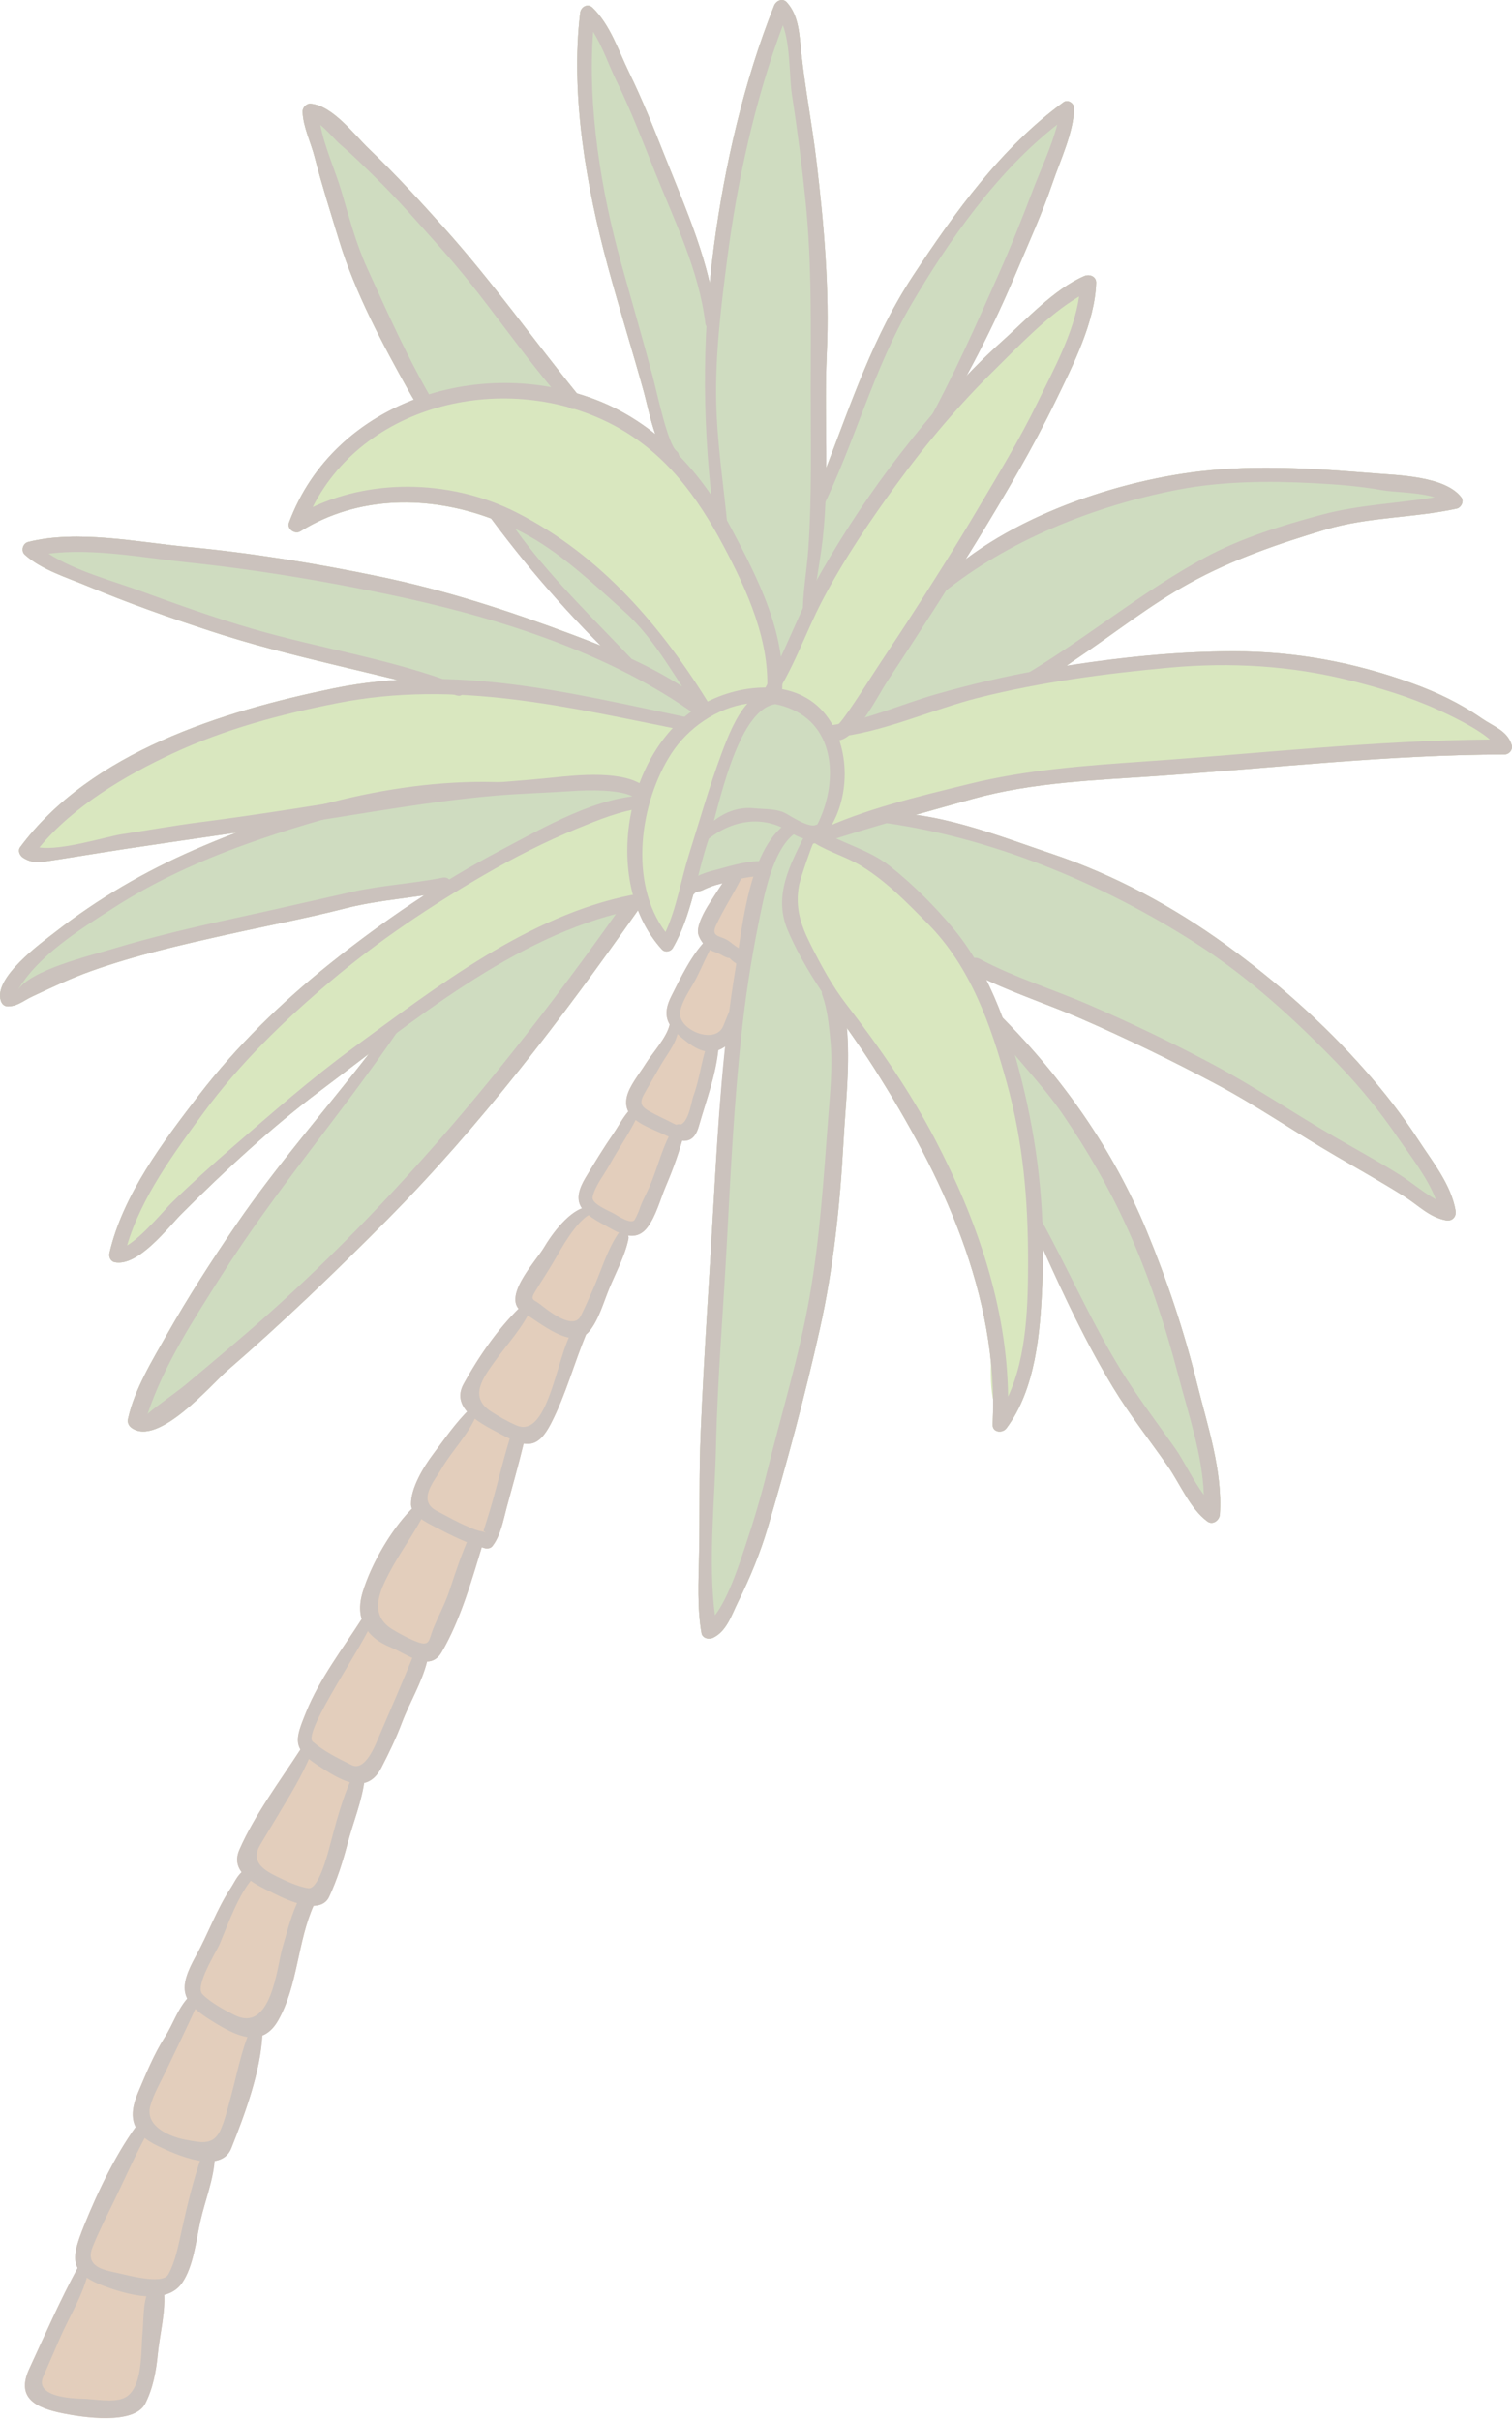 <svg width="537" height="859" viewBox="0 0 537 859" fill="none" xmlns="http://www.w3.org/2000/svg">
<g opacity="0.3">
<path d="M526.277 255.003C518.555 249.634 510.331 245.722 501.528 242.527C480.908 235.058 459.98 231.201 438.174 231.207C418.216 231.219 398.406 233.277 378.707 236.379C379.905 235.525 381.121 234.653 382.393 233.793C395.82 224.8 408.112 214.923 422.35 207.054C437.842 198.491 453.923 193.037 470.821 187.963C485.994 183.405 502.044 183.896 517.395 180.53C518.961 180.186 520.054 177.926 519.016 176.556C513.23 168.951 496.368 168.687 487.738 167.987C467.093 166.329 446.921 164.903 426.245 167.293C399.205 170.426 366.059 181.052 342.785 198.688C344.241 196.347 345.758 194.026 347.195 191.661C357.103 175.42 366.815 159.025 375.114 141.893C381.127 129.498 388.855 114.374 389.303 100.412C389.383 98.072 386.907 97.206 385.083 97.986C374.352 102.624 364.29 113.674 355.678 121.346C351.256 125.296 347.067 129.504 342.988 133.791C349.616 121.715 355.629 109.301 360.967 96.592C365.365 86.155 370.212 75.529 373.867 64.804C376.594 56.837 381.336 46.886 381.471 38.415C381.49 36.664 379.278 35.147 377.73 36.265C355.679 52.347 339.124 75.357 324.241 97.937C310.199 119.233 302.453 142.716 293.436 166.071C293.509 152.563 293.005 138.988 293.626 125.591C294.67 102.851 292.662 79.712 289.971 57.169C288.448 44.404 286.003 31.769 284.609 18.998C283.933 12.739 283.859 5.644 279.43 0.81C277.926 -0.83 275.634 0.251 274.934 2.002C264.252 28.728 257.366 58.71 253.576 87.261C252.993 91.708 252.495 96.106 252.065 100.474C248.441 84.773 241.758 69.687 235.873 54.847C231.96 44.988 228.127 35.344 223.453 25.804C219.644 18.016 216.782 8.869 210.467 2.751C208.705 1.044 206.297 2.426 206.039 4.594C202.55 33.612 208.256 66.401 215.842 94.405C219.903 109.399 224.571 124.258 228.705 139.246C229.614 142.532 230.879 148.779 232.796 154.203C226.966 149.553 220.572 145.585 213.508 142.655C210.695 141.5 207.826 140.517 204.921 139.664C189.091 120.099 174.699 99.81 157.844 81.026C149.158 71.358 140.485 61.868 131.087 52.881C125.706 47.733 118.163 37.494 110.312 36.806C108.795 36.677 107.401 38.206 107.456 39.662C107.647 45.043 110.392 50.51 111.731 55.7C114.293 65.645 117.432 75.504 120.429 85.332C126.08 103.877 135.988 122.348 145.417 139.209C145.927 140.124 146.462 141.015 146.996 141.906C127.241 149.486 110.589 164.172 102.646 185.475C101.793 187.778 104.741 189.799 106.688 188.589C127.217 175.782 152.395 175.819 174.521 184.087C186.333 200.002 199.282 215.002 213.508 229.241C210.289 227.945 207.046 226.686 203.754 225.445C180.897 216.894 158.814 209.64 134.846 204.665C112.339 199.984 89.366 196.268 66.473 194.112C48.794 192.441 27.523 187.975 10.01 192.373C8.106 192.852 7.313 195.524 8.824 196.894C14.795 202.281 24.021 205.076 31.319 208.129C45.545 214.075 60.097 219.192 74.753 223.989C96.498 231.108 118.937 235.906 141.161 241.36C133.624 241.833 126.031 242.785 118.359 244.358C79.077 252.442 32.32 266.858 7.154 300.716C6.238 301.951 7.012 303.646 8.118 304.396C10.207 305.815 12.676 306.3 15.207 305.925C25.121 304.439 35.004 302.75 44.925 301.257C57.947 299.291 70.981 297.412 84.01 295.52C78.912 297.479 73.893 299.525 68.985 301.668C51.337 309.377 34.82 318.997 19.617 330.846C14.936 334.494 -2.656 347.124 0.342 355.367C0.722 356.43 1.588 357.234 2.774 357.228C6.208 357.204 8.284 355.201 11.386 353.745C18.376 350.465 25.133 347.24 32.449 344.642C48.026 339.095 64.249 335.385 80.367 331.804C94.477 328.665 108.777 325.956 122.776 322.387C132.063 320.022 141.505 319.144 150.897 317.719C139.232 325.293 127.948 333.438 117.106 342.105C100.036 355.76 84.028 371.332 70.686 388.678C58.027 405.165 43.622 424.152 38.874 444.791C38.573 446.118 39.267 447.739 40.717 448.034C49.083 449.73 59.661 435.681 64.519 430.823C79.679 415.687 96.375 400.19 113.513 387.327C119.25 383.027 125.098 378.549 131.062 374.028C115.313 394.311 98.439 413.47 83.832 434.803C75.152 447.475 66.853 460.362 59.267 473.735C54.108 482.832 47.744 493.225 45.477 503.582C45.176 504.958 45.692 506.094 46.835 506.893C56.319 513.514 75.238 491.217 80.613 486.573C100.337 469.533 118.992 451.591 137.346 433.102C170.663 399.526 199.497 361.583 226.629 323.051C228.637 328.192 231.383 332.965 235.081 337.001C236.156 338.18 238.164 337.83 238.938 336.509C242.292 330.79 244.424 324.187 246.248 317.461C246.451 317.32 246.647 317.166 246.819 316.939C247.176 316.46 248.705 316.374 249.319 316.073C251.494 314.979 253.662 314.218 256.033 313.665C256.242 313.616 256.439 313.567 256.641 313.511C255.02 315.913 253.466 318.346 251.862 320.833C250.314 323.247 247.231 328.683 247.993 331.601C248.269 332.664 248.939 333.819 249.768 334.857C245.056 340.189 241.666 347.228 238.496 353.469C236.291 357.799 236.217 360.846 237.845 363.647C237.845 363.653 237.833 363.653 237.833 363.666C236.875 368.248 231.635 373.832 229.233 377.714C227.169 381.068 223.453 385.478 222.605 389.397C222.163 391.442 222.439 393.107 223.152 394.514C221.106 396.842 219.737 399.667 217.894 402.339C214.374 407.425 211.217 412.628 208.029 417.917C205.001 422.954 204.872 426.203 206.745 428.9C201.204 430.982 195.787 438.427 193.164 442.881C190.578 447.272 179.521 458.974 184.202 464.552C176.554 472.052 169.681 482.07 164.65 491.26C162.512 495.154 163.55 498.391 165.909 501.076C161.321 505.787 157.813 510.885 153.802 516.211C150.417 520.72 145.897 528.108 145.983 533.963C145.989 534.498 146.124 535.018 146.333 535.51C138.74 543.189 131.738 555.395 128.765 565.29C127.708 568.803 127.641 571.948 128.458 574.701C121.51 585.536 113.537 595.837 108.666 607.863C106.123 614.143 104.821 617.636 106.731 620.986C106.713 621.015 106.676 621.027 106.658 621.058C99.311 632.362 90.454 644.179 85.036 656.532C83.605 659.795 84.206 662.41 85.828 664.56C84.126 666.04 83.076 668.474 81.897 670.254C76.946 677.754 73.961 686.35 69.63 694.174C65.791 701.128 64.593 705.514 66.553 709.408C62.965 713.487 61.405 718.627 58.5 723.167C54.654 729.199 51.81 736.208 49.022 742.78C46.878 747.83 46.62 751.754 48.229 754.979C40.852 765.195 34.525 778.414 29.93 789.826C27.136 796.763 25.668 801.394 27.578 805.017C21.3 816.608 15.968 828.776 10.409 840.797C5.587 851.223 12.707 854.697 22.473 856.653C28.886 857.936 47.627 860.965 51.614 853.106C54.341 847.727 55.471 841.62 56.042 835.663C56.7 828.961 58.659 821.443 58.309 814.569C60.877 813.904 63.119 812.604 64.691 810.301C68.733 804.426 69.624 795.311 71.141 788.525C72.72 781.399 75.57 774.323 76.141 767.055C78.826 766.625 81.031 765.318 82.155 762.487C86.977 750.41 92.438 735.624 93.156 722.504C95.245 721.674 97.167 720.009 98.814 717.111C105.761 704.861 105.644 689.334 111.363 676.464C113.777 676.392 115.835 675.538 116.891 673.27C119.704 667.269 121.774 660.697 123.458 654.29C125.337 647.152 128.169 640.167 129.275 632.87C131.627 632.354 133.746 630.728 135.454 627.421C138.12 622.251 140.638 617.072 142.696 611.604C145.436 604.339 149.828 597.243 151.671 589.769C153.648 589.726 155.442 588.84 156.836 586.47C163.354 575.394 167.328 561.635 171.106 549.197C171.487 549.307 171.831 549.448 172.218 549.552C173.071 549.787 174.263 549.59 174.847 548.859C177.777 545.185 178.747 539.609 179.945 535.143C181.99 527.525 184.146 520.013 185.983 512.372C189.957 513.023 192.728 511.082 195.817 505.031C200.977 494.927 203.827 484.122 208.158 473.661C208.576 473.342 208.969 472.949 209.337 472.5C212.654 468.385 214.3 462.439 216.266 457.623C218.588 451.947 221.979 445.755 223.183 439.791C223.281 439.299 223.201 438.876 223.048 438.501C225.529 438.912 227.925 438.335 230.007 435.565C232.98 431.633 234.577 425.472 236.469 421.044C238.674 415.865 240.714 410.368 242.255 404.882C244.86 405.122 246.991 403.998 248.183 399.802C250.781 390.675 254.025 382.229 255.057 372.75C255.775 372.48 256.494 372.136 257.231 371.651C257.366 371.559 257.477 371.436 257.618 371.332C255.714 389.2 254.559 407.174 253.558 425.104C251.998 452.961 250.014 480.786 248.846 508.662C248.232 523.146 248.595 537.636 248.275 552.127C248.085 561.089 247.587 570.814 249.141 579.634C249.473 581.556 251.776 582.036 253.269 581.316C258.103 578.993 259.854 573.196 262.108 568.644C266.377 560.025 269.995 551.296 272.723 542.066C279.584 518.834 285.935 495.265 291.2 471.603C296.046 449.834 298.356 427.53 299.572 405.282C300.303 391.965 301.943 378.23 300.745 364.827C303.995 369.44 307.256 374.096 310.352 378.985C334.523 417.02 354.776 459.324 352.552 505.609C352.405 508.496 356.029 508.858 357.46 506.948C367.829 493.072 369.432 473.065 370.157 456.376C370.353 451.941 370.408 447.567 370.39 443.225C377.939 460.006 385.746 476.689 395.298 492.457C401.171 502.157 408.284 511.137 414.764 520.43C419.07 526.587 422.713 535.64 428.868 540.069C430.802 541.451 433.124 539.546 433.247 537.557C434.261 521.98 428.825 506.057 425.139 491.125C420.575 472.598 414.5 454.484 407.215 436.842C395.532 408.494 377.608 382.966 356.035 361.215C354.309 356.596 352.368 352.044 350.169 347.67C361.041 352.83 372.786 356.737 383.793 361.51C399.924 368.518 416.079 376.381 431.632 384.636C446.399 392.468 460.183 402.026 474.642 410.417C482.701 415.098 490.785 419.662 498.697 424.625C503.715 427.77 507.554 432.02 513.519 433.163C515.724 433.599 517.345 431.891 516.965 429.717C515.368 420.442 508.777 412.395 503.77 404.674C498.033 395.841 491.7 387.726 484.741 379.827C470.164 363.266 453.26 348.346 435.422 335.404C416.73 321.847 395.691 310.514 373.793 303.155C359.149 298.241 341.71 291.423 325.174 289.26C331.956 287.338 338.749 285.427 345.525 283.548C366.674 277.675 389.205 276.932 410.986 275.44C451.957 272.632 493.236 267.872 534.293 267.81C536.013 267.804 537.407 266.09 536.891 264.414C535.343 259.352 530.38 257.841 526.277 255.003Z" fill="#A25B1D"/>
<path d="M536.891 264.414C535.343 259.352 530.38 257.841 526.277 255.003C518.555 249.635 510.331 245.722 501.528 242.528C480.908 235.058 459.98 231.201 438.174 231.207C418.216 231.219 398.406 233.277 378.707 236.379C379.905 235.525 381.121 234.653 382.393 233.793C395.82 224.8 408.112 214.923 422.35 207.054C437.842 198.491 453.923 193.037 470.821 187.963C485.994 183.405 502.044 183.897 517.395 180.53C518.961 180.186 520.054 177.926 519.016 176.556C513.23 168.952 496.368 168.688 487.738 167.987C467.093 166.329 446.921 164.904 426.245 167.293C399.205 170.426 366.059 181.053 342.785 198.688C344.241 196.348 345.758 194.026 347.195 191.661C357.103 175.42 366.815 159.025 375.114 141.893C381.127 129.498 388.855 114.375 389.303 100.413C389.383 98.072 386.907 97.206 385.083 97.986C374.352 102.624 364.29 113.674 355.678 121.347C351.256 125.296 347.067 129.504 342.988 133.791C349.616 121.715 355.629 109.301 360.967 96.592C365.365 86.156 370.212 75.529 373.867 64.804C376.594 56.837 381.336 46.886 381.471 38.415C381.49 36.665 379.278 35.148 377.73 36.265C355.679 52.347 339.124 75.357 324.241 97.937C310.199 119.233 302.453 142.717 293.436 166.071C293.509 152.563 293.005 138.988 293.626 125.591C294.67 102.851 292.662 79.712 289.971 57.169C288.448 44.404 286.003 31.769 284.609 18.999C283.933 12.739 283.859 5.645 279.43 0.81C277.926 -0.83 275.634 0.251 274.934 2.002C264.252 28.729 257.366 58.711 253.576 87.261C252.993 91.709 252.495 96.107 252.065 100.474C248.441 84.774 241.758 69.687 235.873 54.847C231.96 44.988 228.127 35.344 223.453 25.805C219.644 18.016 216.782 8.869 210.467 2.751C208.705 1.044 206.297 2.426 206.039 4.594C202.55 33.612 208.256 66.401 215.842 94.405C219.903 109.399 224.571 124.258 228.705 139.246C229.614 142.532 230.879 148.779 232.796 154.203C226.966 149.553 220.572 145.585 213.508 142.655C210.695 141.5 207.826 140.518 204.921 139.664C189.091 120.1 174.699 99.811 157.844 81.027C149.158 71.358 140.485 61.868 131.087 52.881C125.706 47.734 118.163 37.494 110.312 36.806C108.795 36.677 107.401 38.206 107.456 39.662C107.647 45.043 110.392 50.51 111.731 55.701C114.293 65.645 117.432 75.504 120.429 85.332C126.08 103.877 135.988 122.348 145.417 139.209C145.927 140.124 146.462 141.015 146.996 141.906C127.241 149.486 110.589 164.173 102.646 185.475C101.793 187.779 104.741 189.8 106.688 188.59C127.217 175.782 152.395 175.819 174.521 184.087C186.333 200.003 199.282 215.003 213.508 229.241C210.289 227.945 207.046 226.686 203.754 225.445C180.897 216.895 158.814 209.64 134.846 204.665C112.339 199.984 89.366 196.268 66.473 194.112C48.794 192.441 27.523 187.975 10.01 192.373C8.106 192.853 7.313 195.525 8.824 196.894C14.795 202.281 24.021 205.076 31.319 208.129C45.545 214.075 60.097 219.192 74.753 223.989C96.498 231.109 118.937 235.906 141.161 241.361C133.624 241.834 126.031 242.786 118.359 244.358C79.077 252.442 32.32 266.858 7.154 300.716C6.238 301.951 7.012 303.646 8.118 304.396C10.207 305.815 12.676 306.3 15.207 305.925C25.121 304.439 35.004 302.75 44.925 301.257C57.947 299.291 70.981 297.412 84.01 295.52C78.912 297.479 73.893 299.525 68.985 301.669C51.337 309.378 34.82 318.997 19.617 330.846C14.936 334.495 -2.656 347.124 0.342 355.367C0.722 356.43 1.588 357.234 2.774 357.228C6.208 357.204 8.284 355.201 11.386 353.745C18.376 350.465 25.133 347.241 32.449 344.642C48.026 339.095 64.249 335.385 80.367 331.804C94.477 328.665 108.777 325.956 122.776 322.388C132.063 320.023 141.505 319.144 150.897 317.719C139.232 325.293 127.948 333.438 117.106 342.105C100.036 355.76 84.028 371.332 70.686 388.678C58.027 405.165 43.622 424.152 38.874 444.791C38.573 446.118 39.267 447.739 40.717 448.034C49.083 449.73 59.661 435.682 64.519 430.823C79.679 415.687 96.375 400.19 113.513 387.327C119.25 383.027 125.098 378.549 131.062 374.028C115.313 394.311 98.439 413.47 83.832 434.803C75.152 447.475 66.853 460.362 59.267 473.735C54.108 482.832 47.744 493.225 45.477 503.582C45.176 504.958 45.692 506.094 46.835 506.893C56.319 513.514 75.238 491.217 80.613 486.573C100.337 469.533 118.992 451.591 137.346 433.102C170.663 399.526 199.497 361.583 226.629 323.051C228.637 328.192 231.383 332.965 235.081 337.001C236.156 338.18 238.164 337.83 238.938 336.509C242.292 330.791 244.424 324.187 246.248 317.461C246.451 317.32 246.647 317.166 246.819 316.939C247.176 316.46 248.705 316.374 249.319 316.073C250.462 315.502 251.611 315.029 252.784 314.617C252.98 314.236 253.244 313.868 253.699 313.604C254.246 313.278 254.799 312.94 255.339 312.615C255.511 312.406 255.726 312.222 255.984 312.074C259.756 309.961 263.005 308.929 267.286 308.002C268.73 307.688 270.634 308.708 270.456 310.416C267.845 336.055 262.391 361.147 256.322 386.111C255.204 399.096 254.289 412.106 253.558 425.104C251.998 452.961 250.014 480.787 248.846 508.662C248.232 523.146 248.595 537.636 248.275 552.127C248.085 561.089 247.587 570.814 249.141 579.634C249.473 581.556 251.776 582.036 253.269 581.316C258.103 578.993 259.854 573.196 262.108 568.644C266.377 560.025 269.995 551.296 272.723 542.066C279.584 518.834 285.935 495.265 291.2 471.603C296.046 449.834 298.356 427.53 299.572 405.282C300.303 391.965 301.943 378.23 300.745 364.827C303.995 369.44 307.256 374.096 310.352 378.985C334.523 417.02 354.776 459.324 352.552 505.609C352.405 508.496 356.029 508.858 357.46 506.948C367.829 493.072 369.432 473.065 370.157 456.376C370.353 451.941 370.408 447.568 370.39 443.225C377.939 460.006 385.746 476.689 395.298 492.458C401.171 502.157 408.284 511.137 414.764 520.43C419.07 526.587 422.713 535.64 428.868 540.069C430.802 541.452 433.124 539.546 433.247 537.557C434.261 521.98 428.825 506.057 425.139 491.125C420.575 472.599 414.5 454.484 407.215 436.843C395.532 408.494 377.608 382.966 356.035 361.215C354.309 356.596 352.368 352.044 350.169 347.67C361.041 352.83 372.786 356.737 383.793 361.51C399.924 368.518 416.079 376.381 431.632 384.637C446.399 392.468 460.183 402.026 474.642 410.417C482.701 415.098 490.785 419.662 498.697 424.625C503.715 427.77 507.554 432.021 513.519 433.163C515.724 433.599 517.345 431.892 516.965 429.717C515.368 420.442 508.777 412.395 503.77 404.674C498.033 395.841 491.7 387.726 484.741 379.827C470.164 363.266 453.26 348.346 435.422 335.404C416.73 321.847 395.691 310.514 373.793 303.155C359.149 298.241 341.71 291.423 325.174 289.261C331.956 287.338 338.749 285.428 345.525 283.548C366.674 277.676 389.205 276.932 410.986 275.44C451.957 272.633 493.236 267.872 534.293 267.811C536.013 267.804 537.407 266.091 536.891 264.414Z" fill="#5D892D"/>
<path d="M227.827 254.082C227.962 254.131 228.11 254.162 228.245 254.217C227.876 254.082 227.79 254.057 227.827 254.082Z" fill="#7FB029"/>
<path d="M363.666 392.216C359.519 378.93 357.541 366.19 351.669 353.377C339.015 325.815 316.736 310.078 290.219 297.356C290.084 297.295 289.948 297.276 289.807 297.24C289.445 296.152 287.823 295.563 287.276 296.853C282.706 307.664 279.236 319.439 282.602 331.012C286.834 345.582 298.695 355.465 307.148 367.548C310.053 371.712 312.916 375.908 315.76 380.134C321.878 391.356 327.774 402.696 334.617 413.568C340.711 423.267 343.106 436.83 346.651 447.727C349.396 456.136 350.865 464.638 352.689 473.133C351.915 482.525 350.662 495.314 354.648 502.04C355.152 502.888 356.215 503.367 357.173 503.072C365.146 500.566 365.699 477.961 366.62 471.057C368.248 458.796 369.219 445.196 368.094 432.039C368.15 431.879 368.285 431.805 368.303 431.603C369.606 418.986 367.456 404.373 363.666 392.216Z" fill="#7FB029"/>
<path d="M529.933 260.765C515.903 249.536 498.667 243.24 481.203 239.819C471.056 237.829 462.155 234.499 451.651 234.192C439.655 233.854 428.039 232.847 416.018 233.609C376.798 236.102 338.204 248.394 300.193 257.878C307.417 245.574 316.226 232.441 324.924 221.68C335.642 208.406 341.828 191.851 352.467 178.258C368.499 157.76 382.215 130.855 386.214 104.848C386.595 102.397 383.77 101.168 382.271 103.189C378.647 108.091 372.952 110.284 368.573 114.289C362.381 119.952 356.478 125.376 349.776 130.536C338.308 139.369 329.659 151.138 321.17 162.711C311.809 175.487 302.951 189.517 295.642 203.559C289.106 216.108 280.66 229.432 276.053 242.902C275.918 242.939 275.826 243.056 275.691 243.117C272.754 223.086 264.818 202.797 255.61 184.959C246.034 166.396 232.379 151.783 213.079 143.712C194.203 135.831 175.204 138.189 155.584 141.807C132.752 146.021 117.875 159.148 107.906 179.806C107.838 179.959 107.819 180.1 107.789 180.26C107.74 180.279 107.684 180.297 107.635 180.328C106.179 181.261 106.628 183.94 108.575 183.792C108.851 183.768 109.134 183.743 109.411 183.725C110.006 183.675 110.596 183.338 110.934 182.846C123.274 176.317 141.057 177.121 154.657 177.299C168.619 177.471 182.894 183.307 194.602 190.414C207.01 197.951 216.752 206.667 225.641 218.092C234.959 230.046 244.253 239.389 249.677 253.922C247.128 255.421 244.904 257.227 242.828 259.174C242.723 258.566 242.514 257.958 242.201 257.411C240.598 254.684 234.805 254.573 229.75 254.886C228.601 254.42 227.889 254.125 227.827 254.082C218.564 250.961 209.019 249.518 199.356 248.259C189.344 246.95 179.178 246.342 169.117 245.537C156.266 244.506 144.368 245.654 131.542 246.078C108.944 246.846 82.924 254.635 62.524 264.033C52.075 268.842 41.295 273.597 31.94 280.329C27.247 283.701 22.806 287.387 18.469 291.232C17.892 291.748 10.994 298.689 12.966 298.628C11.178 298.677 10.717 300.649 11.565 301.712C10.883 302.553 11.27 304.15 12.548 304.003C28.758 302.105 44.495 298.64 60.491 295.323C80.104 291.251 100 290.888 119.847 288.738C139.036 286.662 157.9 282.393 177.047 280.028C186.26 278.88 195.081 278.081 204.344 278.683C211.568 279.156 222.723 278.216 229.105 282.369C228.902 283.014 228.718 283.665 228.528 284.322C228.356 284.273 228.196 284.217 227.987 284.217H227.834C227.484 284.217 227.183 284.291 226.925 284.408C207.416 287.16 188.933 298.173 172.243 307.909C150.824 320.385 132.181 334.126 112.973 349.581C94.656 364.305 79.637 380.103 65.909 399.268C58.685 409.348 51.971 419.797 45.878 430.583C44.496 433.04 41.602 438.741 42.29 442.266C42.174 442.457 42.057 442.647 41.94 442.844C41.025 444.33 42.837 446.124 44.324 445.221C49.729 441.953 53.74 436.241 58.464 432.021C64.57 426.566 70.209 420.694 76.437 415.337C92.285 401.713 107.42 387.573 124.828 375.773C141.776 364.286 158.072 352.161 175.615 341.405C192.747 330.883 208.503 323.579 228.178 319.832C228.301 319.808 228.386 319.74 228.497 319.703C230.235 325.385 232.938 330.293 236.857 332.941C237.993 333.708 239.953 332.996 240.192 331.589C241.034 326.436 242.262 321.288 243.54 316.147C244.019 315.926 244.425 315.508 244.621 314.844C245.5 311.939 246.298 309.003 247.06 306.048C250.862 293.229 255.604 280.348 258.442 267.485C261.317 261.054 265.002 255.003 269.972 249.567C270.193 249.549 270.42 249.549 270.629 249.42C270.869 249.291 271.108 249.131 271.323 248.959C271.44 248.879 271.557 248.793 271.679 248.713C271.999 248.658 272.324 248.627 272.625 248.455C273.135 248.363 273.522 248.136 273.811 247.798C274.48 247.706 275.125 247.479 275.555 246.999C282.884 250.562 289.315 255.323 294.253 261.889C294.524 262.233 294.886 262.473 295.261 262.651C295.574 266.643 296.354 270.575 296.422 274.629C296.526 280.913 294.598 287.16 294.014 293.413C293.891 294.715 295.414 295.262 296.391 294.807C296.956 295.114 297.638 295.213 298.369 294.832C314.395 286.527 334.254 284.156 351.595 280.053C373.487 274.85 394.875 274.868 417.069 272.405C436.657 270.231 456.406 269.463 475.97 267.147C485.288 266.041 494.054 264.027 503.544 264.014C511.683 264.008 520.209 265.421 528.176 264.985C530.111 264.881 531.751 262.221 529.933 260.765Z" fill="#7FB029"/>
<path d="M244.644 303.456C241.911 312.129 240.289 322.357 236.352 330.815C223.078 313.168 227.359 284.555 238.416 267.51C244.411 258.277 254.638 251.263 265.449 249.733C261.34 254.315 258.508 261.422 256.211 267.596C251.85 279.316 248.404 291.533 244.644 303.456ZM294.246 255.003C284.387 240.746 264.7 242.307 251.352 248.996C222.255 263.566 212.85 312.725 235.08 337.001C236.155 338.18 238.164 337.83 238.938 336.509C245.621 325.103 247.458 310.182 251.721 297.719C254.878 288.487 261.45 251.963 275.37 249.923C277.354 250.323 279.332 250.925 281.26 251.772C298.03 259.131 297.2 280.507 289.497 294.132C288.355 296.134 291.254 298.567 292.784 296.669C301.893 285.329 302.372 266.76 294.246 255.003Z" fill="#4F3220"/>
<path d="M289.669 292.842C287.292 293.861 281.107 289.899 279.374 288.892C276.008 286.933 271.555 287.301 267.82 286.902C260.142 286.079 253.533 290.237 248.833 295.925C247.513 297.522 249.497 299.525 251.106 298.198C259.737 291.079 270.984 289.058 280.683 295.397C284.325 297.768 289.024 299.377 292.09 295.962C293.693 294.187 291.703 291.957 289.669 292.842Z" fill="#4F3220"/>
<path d="M358.026 495.744C357.695 463.895 346.841 432.721 332.264 404.729C323.321 387.567 312.35 371.725 300.55 356.436C295.526 349.925 291.484 342.443 287.817 335.115C284.346 328.192 282.288 322.056 283.83 314.052C284.303 311.613 288.517 299.457 288.799 299.457C289.033 299.451 289.211 299.371 289.408 299.316C294.617 302.547 300.87 304.224 306.214 307.565C315.249 313.229 321.877 320.188 329.334 327.67C344.709 343.094 351.915 363.844 357.603 384.477C363.383 405.466 365.121 425.829 365.121 447.488C365.115 462.396 364.82 481.253 358.026 495.744ZM363.844 387.56C359.194 367.652 352.068 345.938 338.917 329.986C332.246 321.89 324.304 313.966 316.085 307.461C308.284 301.294 298.64 299.341 290.691 294.273C289.457 293.493 288.326 293.929 287.651 294.801C287.018 294.942 286.379 295.274 286.097 295.845C280.728 306.828 274.456 317.811 279.813 330.305C287.645 348.549 299.856 362.468 310.354 378.985C334.525 417.02 354.777 459.324 352.553 505.609C352.406 508.496 356.03 508.858 357.461 506.948C367.83 493.072 369.433 473.065 370.158 456.376C371.196 432.666 369.237 410.626 363.844 387.56Z" fill="#4F3220"/>
<path d="M298.71 354.114C297.009 351.878 295.239 349.716 293.292 347.683C292.733 347.044 292.666 346.35 292.764 345.68C290.061 346.681 290.387 351.344 293.808 351.374C290.817 351.35 291.996 352.67 292.776 355.484C294.036 359.999 294.466 364.556 294.926 369.213C295.811 378.156 294.859 387.327 294.183 396.264C292.543 417.8 291.247 439.201 287.494 460.522C283.814 481.438 277.524 501.782 272.444 522.378C270.264 531.211 267.684 539.904 264.778 548.527C263.12 553.466 258.967 566.912 253.906 573.367C251.449 554.135 253.857 532.66 254.287 513.594C254.84 488.889 256.94 464.257 258.237 439.582C259.502 415.503 260.73 391.43 263.298 367.45C264.717 354.083 266.75 340.766 269.422 327.596C271.333 318.161 274.416 300.692 283.065 295.28C285.559 293.72 283.323 289.85 280.755 291.331C266.031 299.789 263.716 328.886 261.283 343.438C256.775 370.429 255.079 397.819 253.556 425.104C251.996 452.961 250.012 480.787 248.844 508.662C248.23 523.146 248.593 537.636 248.273 552.127C248.083 561.089 247.585 570.814 249.139 579.634C249.471 581.556 251.774 582.036 253.267 581.316C258.101 578.993 259.852 573.196 262.106 568.644C266.376 560.025 269.993 551.296 272.721 542.066C279.582 518.834 285.933 495.265 291.198 471.603C296.044 449.834 298.354 427.53 299.57 405.282C300.479 388.635 302.899 371.344 299.3 354.87C299.097 354.618 298.913 354.36 298.71 354.114Z" fill="#4F3220"/>
<path d="M536.89 264.414C535.342 259.352 530.379 257.841 526.276 255.003C518.555 249.635 510.33 245.722 501.527 242.528C480.907 235.058 459.979 231.201 438.173 231.207C414.923 231.225 391.876 233.916 368.976 237.927C356.691 240.083 344.578 242.976 332.594 246.385C320.499 249.819 308.091 255.415 295.732 257.356C293.269 257.743 293.84 261.92 296.309 261.699C313.294 260.12 330.868 251.858 347.483 247.675C369.671 242.098 392.625 239.045 415.377 236.981C437.067 235.003 458.627 236.256 479.721 241.582C490.274 244.241 500.778 247.405 510.705 251.932C514.108 253.486 524.255 258.173 529.138 262.491C488.229 262.823 447.141 267.491 406.366 270.286C385.445 271.73 364.486 273.241 344.08 278.29C326.291 282.688 306.727 287.197 290.173 295.139C287.888 296.232 289.51 299.992 291.899 299.218C309.571 293.493 327.6 288.523 345.524 283.548C366.673 277.676 389.204 276.932 410.986 275.44C451.957 272.633 493.235 267.872 534.292 267.811C536.012 267.804 537.406 266.091 536.89 264.414Z" fill="#4F3220"/>
<path d="M385.081 97.986C374.35 102.624 364.288 113.674 355.676 121.346C342.341 133.251 330.805 146.85 319.847 160.935C309.533 174.191 300.233 188.147 291.867 202.705C283.63 217.042 278.501 232.988 270.079 247.153C268.673 249.524 272.143 251.416 273.704 249.272C281.511 238.516 285.835 225.015 291.996 213.258C299.687 198.589 309.005 184.799 318.76 171.439C329.171 157.188 340.578 143.724 353.158 131.352C361.641 123.005 372.274 111.672 383.251 105.246C381.408 118.232 373.84 131.862 368.429 142.999C362.12 155.96 354.602 168.288 347.261 180.678C339.184 194.326 330.688 207.736 322.058 221.034C318.072 227.177 313.962 233.227 309.988 239.37C308.053 242.337 298.563 257.325 297.328 257.356C295.54 257.356 294.656 258.731 294.668 260.114C294.656 261.49 295.54 262.872 297.328 262.872H297.561C297.721 262.872 297.832 262.81 297.973 262.786C304.355 261.913 312.009 246.575 314.877 242.226C325.873 225.512 336.77 208.737 347.194 191.661C357.102 175.419 366.813 159.025 375.112 141.893C381.125 129.497 388.853 114.374 389.301 100.412C389.381 98.072 386.906 97.206 385.081 97.986Z" fill="#4F3220"/>
<path d="M259.564 187.244C249.306 167.999 234.054 151.156 213.507 142.655C172.124 125.536 118.991 141.629 102.645 185.475C101.791 187.778 104.74 189.799 106.687 188.589C131.509 173.092 163.168 176.359 187.978 190.309C200.153 197.158 211.302 207.699 221.689 216.999C233.052 227.183 239.815 240.979 248.704 253.08C250.338 255.304 253.999 253.326 252.494 250.869C235.153 222.595 213.623 197.213 183.426 181.888C161.442 170.727 133.432 169.474 111.048 179.996C130.471 141.678 182.548 131.34 219.176 151.592C236.658 161.261 247.684 176.39 256.873 193.632C265.344 209.511 273.741 227.914 272.377 246.33C272.126 249.757 277.347 249.684 277.66 246.33C279.595 225.42 269.097 205.15 259.564 187.244Z" fill="#4F3220"/>
<path d="M224.219 317.707C187.56 325.035 155.133 350.226 125.526 371.872C110.421 382.916 96.729 394.95 82.602 407.155C75.157 413.593 67.816 420.214 60.783 427.094C58.885 428.949 50.513 438.992 45.138 442.07C50.236 424.803 62.036 408.906 72.485 394.704C85.237 377.376 100.882 362.24 117.264 348.401C134.255 334.034 152.842 321.619 172.068 310.483C182.671 304.334 193.684 298.726 205.042 294.082C212.057 291.207 220.785 287.559 228.642 286.852C228.642 286.299 228.636 285.741 228.672 285.163C228.746 284.26 229.188 283.64 229.772 283.24C229.901 282.939 230.061 282.657 230.208 282.368C212.843 282.11 192.695 293.978 177.867 301.779C156.307 313.1 136.097 326.921 117.105 342.105C100.034 355.76 84.027 371.331 70.685 388.678C58.025 405.165 43.621 424.152 38.872 444.791C38.571 446.118 39.266 447.739 40.715 448.034C49.081 449.729 59.659 435.681 64.518 430.823C79.678 415.687 96.373 400.189 113.511 387.327C146.22 362.806 182.628 332.252 223.439 323.278C223.893 323.45 224.391 323.536 224.987 323.388C226.086 323.118 226.633 322.516 227.18 321.558C228.384 319.457 226.424 317.264 224.219 317.707Z" fill="#4F3220"/>
<path d="M269.39 305.661C263.788 305.852 258.591 307.645 253.204 309.021C250.231 309.777 244.537 311.724 243.099 314.771C241.902 317.326 245.145 319.114 246.822 316.939C247.178 316.46 248.708 316.374 249.322 316.073C251.496 314.98 253.665 314.218 256.036 313.665C260.483 312.633 264.789 311.177 269.39 311.018C272.836 310.895 272.848 305.532 269.39 305.661Z" fill="#4F3220"/>
<path d="M221.861 320.066C181.75 376.995 136.799 431.609 83.352 476.806C77.48 481.776 71.62 486.77 65.692 491.684C62.977 493.938 52.645 501.229 52.381 502.003C58.185 484.54 68.726 468.459 78.505 452.992C97.682 422.641 121.03 395.712 141.178 366.166C142.407 364.366 139.563 362.8 138.31 364.489C120.619 388.421 100.705 410.159 83.831 434.803C75.151 447.476 66.853 460.363 59.267 473.735C54.107 482.832 47.743 493.226 45.477 503.582C45.175 504.958 45.691 506.094 46.834 506.893C56.318 513.515 75.237 491.217 80.612 486.573C100.336 469.534 118.991 451.591 137.345 433.102C170.7 399.496 199.557 361.498 226.72 322.91C228.827 319.931 223.931 317.117 221.861 320.066Z" fill="#4F3220"/>
<path d="M425.14 491.124C420.576 472.598 414.501 454.484 407.216 436.842C395.312 407.972 376.976 382.007 354.875 360.005C353.124 358.266 349.967 360.563 351.398 362.689C359.304 374.421 369.654 384.034 377.609 395.767C386.294 408.556 393.616 421.166 400.054 435.233C407.799 452.168 413.801 470.283 418.5 488.274C422.001 501.708 427.063 516.365 427.554 530.58C423.709 525.461 420.429 518.421 417.308 513.999C410.742 504.706 403.868 495.707 397.904 485.995C387.252 468.643 379.114 449.834 369.242 432.069C368.112 430.024 365.256 431.818 366.171 433.869C375.078 453.771 383.972 473.759 395.299 492.457C401.172 502.156 408.285 511.137 414.765 520.429C419.071 526.587 422.714 535.64 428.869 540.069C430.804 541.451 433.125 539.546 433.248 537.557C434.262 521.98 428.826 506.057 425.14 491.124Z" fill="#4F3220"/>
<path d="M244.337 254.696C202.291 245.876 161.479 235.488 118.358 244.358C79.076 252.442 32.319 266.859 7.153 300.717C6.237 301.951 7.011 303.647 8.117 304.396C10.206 305.815 12.675 306.3 15.206 305.926C25.12 304.439 35.003 302.75 44.923 301.257C65.986 298.075 87.086 295.182 108.143 291.957C130.496 288.536 152.714 284.457 175.251 282.467C184.52 281.65 193.826 281.429 203.095 280.796C208.009 280.452 221.658 279.985 225.522 283.302C228.139 285.538 231.947 281.767 229.318 279.506C221.959 273.198 204.883 275.12 196.013 276.036C176.891 277.989 157.88 278.628 138.819 281.619C116.178 285.182 93.591 288.966 70.858 291.865C61.711 293.038 52.602 294.703 43.486 296.067C37.798 296.92 21.962 301.97 13.983 300.803C26.01 286.189 44.475 275.299 61.22 267.491C79.863 258.781 99.685 253.523 119.796 249.567C162.149 241.226 201.707 251.017 243.071 259.266C246.057 259.862 247.334 255.329 244.337 254.696Z" fill="#4F3220"/>
<path d="M182.961 277.921C144.484 275.292 104.047 286.349 68.985 301.668C51.337 309.377 34.82 318.997 19.617 330.846C14.936 334.494 -2.656 347.124 0.342 355.367C0.722 356.43 1.588 357.234 2.774 357.228C6.208 357.204 8.284 355.201 11.386 353.745C18.376 350.465 25.133 347.24 32.449 344.642C48.026 339.095 64.249 335.385 80.367 331.804C94.477 328.665 108.777 325.956 122.776 322.387C134.6 319.377 146.683 318.806 158.581 316.429C161.8 315.784 160.436 310.882 157.23 311.527C146.554 313.653 135.583 314.205 124.901 316.607C111.062 319.709 97.241 322.916 83.377 325.919C68.69 329.101 54.089 332.553 39.691 336.89C31.546 339.335 10.385 344.421 6.183 351.687C13.438 339.15 28.358 329.967 40.158 322.357C54.925 312.836 70.871 305.569 87.4 299.641C101.7 294.512 116.344 290.151 131.13 286.656C148.366 282.583 165.442 282.331 182.961 281.134C185.019 280.986 185.019 278.062 182.961 277.921Z" fill="#4F3220"/>
<path d="M250.725 249.604C236.401 238.541 220.651 231.772 203.753 225.445C180.896 216.894 158.814 209.64 134.845 204.665C112.339 199.984 89.365 196.268 66.472 194.112C48.794 192.441 27.522 187.975 10.009 192.373C8.105 192.852 7.313 195.524 8.824 196.894C14.794 202.281 24.02 205.076 31.318 208.129C45.544 214.075 60.096 219.192 74.752 223.989C103.45 233.393 133.365 238.731 162.419 246.889C164.797 247.564 165.626 244.125 163.421 243.271C139.532 234.02 114.243 230.322 89.703 223.209C76.153 219.29 62.848 214.493 49.598 209.671C39.862 206.12 26.68 202.644 17.258 196.532C32.89 194.443 51.576 198.055 66.472 199.609C90.459 202.109 114.36 206.071 137.972 210.998C175.632 218.86 216.603 231.508 247.961 254.34C250.854 256.447 253.459 251.711 250.725 249.604Z" fill="#4F3220"/>
<path d="M154.11 143.711C154.264 143.681 154.411 143.712 154.552 143.724C145.24 128.06 137.845 111.537 130.314 94.964C126.315 86.168 123.956 76.942 121.204 67.709C119.14 60.743 115.228 52.089 113.759 44.331C116.407 46.45 119.202 49.865 120.872 51.284C125.105 54.908 129.085 58.833 133.066 62.721C141.401 70.848 149.006 79.669 156.776 88.324C172.839 106.199 185.652 126.543 201.703 144.295C204.099 146.943 207.717 143.116 205.548 140.45C189.467 120.646 174.934 100.062 157.845 81.026C149.159 71.358 140.486 61.867 131.088 52.881C125.707 47.733 118.164 37.494 110.313 36.806C108.796 36.677 107.402 38.206 107.457 39.662C107.648 45.043 110.393 50.51 111.732 55.7C114.294 65.645 117.433 75.504 120.43 85.332C126.081 103.877 135.989 122.348 145.418 139.209C146.499 141.138 147.636 143.005 148.742 144.909C150.566 144.571 152.28 144.031 154.11 143.711Z" fill="#4F3220"/>
<path d="M223.951 233.523C210.831 219.751 197.016 206.323 185.499 191.127C183.803 188.872 182.188 186.55 180.548 184.253C178.324 183.307 176.162 182.294 174.043 181.145C173.281 180.911 172.532 180.684 171.77 180.463C186.31 200.519 202.563 219.137 220.874 236.594C222.907 238.535 225.88 235.55 223.951 233.523Z" fill="#4F3220"/>
<path d="M289.972 57.169C288.448 44.404 286.003 31.769 284.609 18.998C283.933 12.739 283.86 5.644 279.431 0.81C277.926 -0.83 275.635 0.251 274.934 2.002C264.252 28.728 257.367 58.71 253.577 87.261C249.019 121.567 249.449 153.251 254.025 187.459C254.387 190.217 258.718 190.34 258.442 187.459C257.016 172.391 254.645 157.477 254.357 142.311C254.037 125.462 256.107 108.57 258.27 91.892C261.845 64.183 268.165 35.264 278.049 8.943C280.776 16.154 280.266 27.236 281.298 33.876C283.245 46.413 284.849 59.005 286.12 71.634C288.368 93.883 287.938 116.07 287.932 138.38C287.92 157.17 288.387 176.243 287.072 194.978C286.532 202.779 284.922 211.126 285.156 218.78C285.236 221.053 288.608 221.053 288.682 218.78C288.952 210.138 291.176 200.359 292.164 191.532C294.603 169.775 292.625 147.452 293.626 125.591C294.671 102.851 292.662 79.712 289.972 57.169Z" fill="#4F3220"/>
<path d="M235.872 54.847C231.959 44.988 228.126 35.344 223.452 25.804C219.644 18.016 216.781 8.869 210.467 2.751C208.704 1.044 206.296 2.426 206.038 4.594C202.549 33.612 208.255 66.401 215.841 94.405C219.902 109.399 224.57 124.258 228.704 139.246C230.295 144.983 232.905 159.848 238.342 163.46C240.473 164.873 242.224 161.593 240.301 160.112C237.138 157.692 233.354 139.412 231.806 133.607C228.194 120.056 224.275 106.623 220.516 93.115C213.501 67.814 208.624 38.108 210.663 11.296C214.035 16.603 216.191 23.108 218.839 28.495C223.999 39.005 228.145 49.846 232.476 60.707C239.46 78.207 248.25 95.867 250.516 114.817C250.811 117.274 254.656 117.36 254.429 114.817C252.574 93.858 243.538 74.159 235.872 54.847Z" fill="#4F3220"/>
<path d="M290.056 176.501C289.841 176.482 289.632 176.464 289.423 176.446C288.944 176.403 288.944 177.232 289.423 177.195C289.632 177.17 289.841 177.152 290.056 177.134C290.449 177.097 290.449 176.544 290.056 176.501Z" fill="#4F3220"/>
<path d="M377.732 36.265C355.68 52.347 339.126 75.357 324.242 97.937C307.522 123.287 299.751 151.758 288.093 179.412C287.19 181.538 290.802 183.03 291.809 180.979C303.621 157.066 310.083 131.211 323.701 107.98C337.043 85.246 354.249 60.743 375.502 44.202C373.555 51.874 369.218 61.161 366.97 67.126C363.155 77.181 359.058 87.47 354.685 97.317C346.546 115.64 338.444 133.988 328.683 151.543C327.62 153.448 330.421 155.069 331.589 153.239C343.02 135.296 352.707 116.242 360.969 96.592C365.367 86.155 370.213 75.529 373.868 64.804C376.595 56.837 381.337 46.886 381.473 38.415C381.491 36.665 379.28 35.147 377.732 36.265Z" fill="#4F3220"/>
<path d="M503.771 404.674C498.034 395.841 491.701 387.726 484.742 379.827C470.165 363.267 453.261 348.346 435.423 335.404C416.731 321.847 395.692 310.514 373.794 303.155C354.985 296.841 331.545 287.283 311.348 288.646C309.34 288.788 309.426 291.466 311.348 291.699C351.22 296.681 391.73 313.548 425.201 335.127C443.599 346.989 459.993 361.952 475.165 377.659C482.979 385.749 490.055 394.434 496.406 403.703C500.915 410.294 506.941 417.874 509.963 425.737C505.522 423.298 500.927 419.398 497.395 417.174C489.662 412.321 481.615 407.966 473.722 403.384C459.139 394.913 445.226 385.478 430.33 377.567C416.196 370.054 401.344 362.966 386.644 356.614C374.003 351.166 359.979 346.835 347.854 340.33C345.974 339.323 343.579 340.57 343.579 342.787V343.408C343.579 345.392 345.249 346.27 346.779 346.098C358.548 352.118 371.656 356.24 383.794 361.51C399.925 368.519 416.08 376.381 431.633 384.637C446.4 392.469 460.184 402.026 474.643 410.417C482.702 415.098 490.786 419.662 498.698 424.625C503.716 427.77 507.555 432.021 513.52 433.163C515.725 433.599 517.347 431.892 516.966 429.717C515.369 420.442 508.778 412.395 503.771 404.674Z" fill="#4F3220"/>
<path d="M263.17 311.97C264.226 309.832 261.321 307.166 259.662 309.267C256.75 312.959 254.41 316.865 251.861 320.834C250.313 323.248 247.229 328.684 247.991 331.601C248.636 334.046 251.136 337.081 253.649 337.83C257.181 338.893 258.286 341.405 262.064 339.181C263.12 338.555 263.12 336.989 262.064 336.368C260.663 335.539 259.527 334.39 258.188 333.61C255.737 332.173 252.463 332.529 254.232 328.628C256.849 322.836 260.369 317.646 263.17 311.97Z" fill="#4F3220"/>
<path d="M260.277 356.878C258.674 359.132 257.918 361.829 256.806 364.335C253.797 371.061 240.449 365.392 241.573 359.083C242.347 354.808 245.449 350.871 247.377 347.056C249.349 343.168 250.953 339.175 253.115 335.379C253.938 333.936 251.984 332.4 250.811 333.598C245.504 339.028 241.904 346.755 238.495 353.469C234.945 360.459 236.917 364.096 242.611 368.764C247.138 372.48 251.849 375.22 257.23 371.651C261.327 368.936 263.115 362.363 263.711 357.812C263.975 355.803 261.204 355.582 260.277 356.878Z" fill="#4F3220"/>
<path d="M263.594 338.002C263.539 337.953 263.576 337.916 263.428 337.867C263.041 337.658 262.716 337.345 262.372 337.074C261.364 336.282 260.338 336.03 259.165 335.582C257.464 334.924 256.72 337.166 257.587 338.291C258.729 339.753 260.252 341.454 261.966 342.259C264.196 343.309 266.1 341.982 266.327 339.654C266.487 338.051 264.81 337.529 263.594 338.002Z" fill="#4F3220"/>
<path d="M251.046 371.024C249.031 376.964 248.442 383.144 246.249 389.078C245.407 391.338 244.283 401.492 239.412 398.912C236.488 397.37 233.454 396.074 230.591 394.44C227.268 392.536 227.133 391.166 229.062 387.794C230.978 384.465 232.889 381.129 234.817 377.818C237.182 373.746 241.58 368.635 240.819 363.666C240.579 362.142 238.141 362.228 237.833 363.666C236.875 368.248 231.636 373.832 229.234 377.714C227.17 381.068 223.454 385.478 222.606 389.397C220.911 397.253 229.443 399.686 235.401 402.505C240.935 405.128 246.052 407.321 248.184 399.803C250.892 390.294 254.351 381.553 255.235 371.59C255.463 369.077 251.783 368.862 251.046 371.024Z" fill="#4F3220"/>
<path d="M239.443 399.999C235.352 406.369 233.761 414.065 230.776 420.982C229.701 423.476 228.288 425.97 227.367 428.501C226.875 430.03 226.23 431.486 225.444 432.886C224.387 434.901 219.228 431.461 218.085 430.798C216.592 429.913 209.934 427.37 210.468 424.877C211.316 420.927 214.504 417.063 216.427 413.562C220.032 407.002 224.375 401.117 227.342 394.194C227.797 393.113 226.715 391.43 225.493 392.351C221.98 394.937 220.358 398.764 217.895 402.339C214.375 407.425 211.218 412.628 208.03 417.917C202.716 426.75 206.089 430.147 214.215 434.582C219.51 437.469 225.469 441.597 230.008 435.565C232.981 431.633 234.578 425.472 236.47 421.043C239.124 414.827 241.568 408.132 243.165 401.565C243.724 399.299 240.696 398.058 239.443 399.999Z" fill="#4F3220"/>
<path d="M219.351 438.169C215.315 444.435 213.485 451.235 210.468 457.955C209.093 461.008 207.778 464.146 206.248 467.126C203.533 472.402 194.528 465.074 191.819 462.943C189.584 461.192 188.122 461.628 190.014 458.495C192.17 454.92 194.516 451.468 196.617 447.856C199.43 442.985 204.295 434.017 209.375 431.099C210.554 430.43 210.143 428.169 208.638 428.366C202.471 429.189 196.089 437.93 193.165 442.881C190.345 447.666 177.452 461.112 185.788 465.891C191.482 469.153 203.429 479.81 209.338 472.5C212.655 468.385 214.301 462.439 216.267 457.623C218.589 451.947 221.98 445.756 223.184 439.791C223.65 437.463 220.677 436.13 219.351 438.169Z" fill="#4F3220"/>
<path d="M204.473 470.762C197.981 477.329 195.524 511.334 183.312 505.904C180.087 504.473 177.176 502.827 174.227 500.898C166.481 495.793 171.659 488.987 175.437 483.637C179.915 477.273 185.787 471.272 188.816 464.067C189.461 462.543 187.28 461.653 186.26 462.574C177.777 470.234 170.136 481.254 164.651 491.26C159.7 500.296 171.788 505.781 177.913 509.08C186.991 513.988 190.996 514.48 195.818 505.032C201.076 494.725 203.92 483.692 208.398 473.053C209.344 470.781 206.003 469.208 204.473 470.762Z" fill="#4F3220"/>
<path d="M181.082 510.56C178.693 518.189 176.918 525.989 174.694 533.706C173.767 536.955 172.728 540.16 171.721 543.405C172.642 544.067 172.661 544.177 171.776 543.724C169.805 543.385 167.919 542.759 166.144 541.857C162.292 540.259 158.877 538.238 155.185 536.345C147.937 532.636 154.313 525.651 156.77 521.395C160.578 514.787 166.782 508.772 169.454 501.653C170.044 500.111 167.876 499.067 166.807 500.111C161.739 505.087 158.085 510.517 153.803 516.212C150.419 520.72 145.898 528.108 145.984 533.963C146.027 537.838 151.788 540.59 154.583 542.027C160.462 545.07 165.75 547.815 172.219 549.552C173.072 549.787 174.264 549.591 174.848 548.859C177.778 545.185 178.748 539.609 179.946 535.143C182.035 527.379 184.234 519.732 186.095 511.942C186.875 508.668 182.084 507.353 181.082 510.56Z" fill="#4F3220"/>
<path d="M166.868 544.971C164.037 551.303 161.874 557.753 159.718 564.337C158.158 569.109 155.75 573.484 153.858 578.11C152.31 581.911 152.771 584.394 148.588 582.95C145.756 581.966 141.782 579.859 139.208 578.251C130.977 573.073 134.81 564.915 138.127 558.521C142.015 551.039 147.2 544.22 150.965 536.746C152.04 534.601 149.442 532.506 147.642 534.191C139.558 541.715 131.917 554.823 128.766 565.29C126.008 574.484 129.939 581.205 138.975 584.828C144.466 587.021 152.538 593.785 156.837 586.47C163.723 574.756 167.79 560.013 171.764 547.035C172.642 544.177 168.115 542.169 166.868 544.971Z" fill="#4F3220"/>
<path d="M146.553 588.195C142.806 597.49 138.678 606.863 134.728 616.101C133.543 618.865 129.808 628.964 124.906 626.519C119.98 624.069 115.324 621.838 111.061 618.215C107.234 614.959 130.674 581.556 132.105 575.615C132.597 573.59 129.894 572.464 128.782 574.209C121.755 585.222 113.61 595.653 108.665 607.863C104.777 617.49 103.634 620.58 112.811 626.582C120.496 631.599 130.072 637.871 135.453 627.421C138.119 622.251 140.637 617.072 142.695 611.604C145.453 604.296 149.888 597.164 151.718 589.62C152.56 586.182 147.818 585.064 146.553 588.195Z" fill="#4F3220"/>
<path d="M125.227 630.334C121.413 638.706 119.195 647.44 116.849 656.299C116.259 658.511 113.028 670.703 109.527 670.225C105.896 669.733 101.203 667.509 98.009 665.926C93.286 663.564 88.949 660.678 92.469 654.727C94.508 651.287 96.609 647.884 98.654 644.443C102.886 637.355 107.321 630.322 110.411 622.649C111.32 620.389 107.868 619.203 106.658 621.058C99.311 632.362 90.454 644.179 85.036 656.532C81.258 665.15 91.633 669.254 97.561 672.226C101.916 674.412 113.753 679.998 116.892 673.27C119.705 667.269 121.775 660.697 123.458 654.29C125.454 646.699 128.618 639.289 129.533 631.496C129.797 629.24 126.155 628.295 125.227 630.334Z" fill="#4F3220"/>
<path d="M106.62 673.282C103.506 679.112 102.05 685.456 100.207 691.772C98.407 697.958 96.405 721.693 83.42 715.31C79.795 713.53 74.672 710.746 71.884 707.848C69.07 704.935 76.767 692.981 78.032 689.996C80.999 682.975 84.66 672.478 89.79 666.717C91.061 665.28 89.851 662.858 87.867 663.41C84.832 664.253 83.487 667.847 81.896 670.253C76.945 677.754 73.96 686.349 69.629 694.174C63.204 705.794 63.984 710.305 74.998 717.185C83.266 722.338 92.855 727.627 98.813 717.11C105.822 704.757 105.619 689.063 111.485 676.132C112.959 672.89 108.365 670.028 106.62 673.282Z" fill="#4F3220"/>
<path d="M88.887 720.508C85.687 727.922 84.219 736.03 82.106 743.819C81.043 747.732 80.152 751.552 78.629 755.336C76.018 761.791 71.639 760.545 66.006 759.53C60.637 758.561 51.35 754.864 53.389 747.504C54.562 743.284 56.927 739.26 58.807 735.341C62.633 727.356 66.46 719.512 70.127 711.448C71.037 709.444 68.598 707.129 66.897 708.952C63.027 713.106 61.509 718.469 58.499 723.167C54.654 729.199 51.81 736.208 49.022 742.78C45.102 752.02 47.246 757.553 56.214 761.798C62.087 764.581 78.316 772.111 82.155 762.487C87.075 750.163 92.695 734.998 93.224 721.674C93.31 719.488 89.821 718.332 88.887 720.508Z" fill="#4F3220"/>
<path d="M71.744 764.893C68.728 773.536 66.603 782.289 64.631 791.208C63.476 796.386 62.358 802.745 59.717 807.394C57.641 811.037 45.079 807.517 41.492 806.749C36.885 805.748 30.085 804.619 32.88 797.59C35.048 792.149 37.72 786.97 40.282 781.714C44.563 772.91 48.482 763.856 53.335 755.355C54.526 753.26 51.449 750.679 49.889 752.694C41.799 763.16 34.87 777.567 29.931 789.826C25.226 801.504 24.182 806.689 36.965 811.442C44.883 814.392 59.017 818.549 64.692 810.301C68.734 804.426 69.625 795.311 71.142 788.525C72.831 780.902 76.087 773.327 76.314 765.519C76.4 762.775 72.579 762.518 71.744 764.893Z" fill="#4F3220"/>
<path d="M58.148 812.493C57.915 810.675 55.685 809.151 54.174 810.847C50.495 814.982 51.152 822.83 50.611 828.145C50.009 834.107 50.955 848.317 43.916 851.247C39.929 852.905 33.43 851.504 29.155 851.432C26.28 851.388 12.195 850.928 15.322 843.667C17.312 839.029 19.333 834.386 21.36 829.753C24.782 821.928 29.567 814.562 31.44 806.13C31.919 803.985 28.916 802.536 27.797 804.595C21.422 816.314 16.035 828.629 10.408 840.797C5.586 851.223 12.705 854.697 22.472 856.653C28.885 857.936 47.626 860.965 51.612 853.106C54.34 847.727 55.47 841.62 56.041 835.663C56.754 828.279 59.106 819.908 58.148 812.493Z" fill="#4F3220"/>
<path d="M519.015 176.556C513.229 168.952 496.368 168.688 487.737 167.987C467.092 166.329 446.92 164.904 426.244 167.293C394.511 170.966 354.332 184.929 331.611 208.467C329.952 210.193 332.403 212.509 334.191 211.041C357.711 191.839 388.737 179.529 418.295 173.823C434.026 170.782 450.654 170.665 466.613 171.507C474.647 171.925 483.1 172.57 490.999 174.013C494.832 174.701 503.714 174.695 509.562 176.513C496.196 178.725 482.578 179.161 469.377 182.711C455.261 186.513 440.636 191.016 427.755 198.006C405.089 210.304 385.561 226.778 363.663 239.745C361.574 240.98 362.963 244.272 365.309 243.646C371.999 241.846 376.673 237.626 382.392 233.793C395.819 224.8 408.111 214.923 422.349 207.054C437.841 198.491 453.922 193.037 470.821 187.963C485.993 183.405 502.043 183.897 517.394 180.53C518.96 180.186 520.054 177.926 519.015 176.556Z" fill="#4F3220"/>
</g>
</svg>
